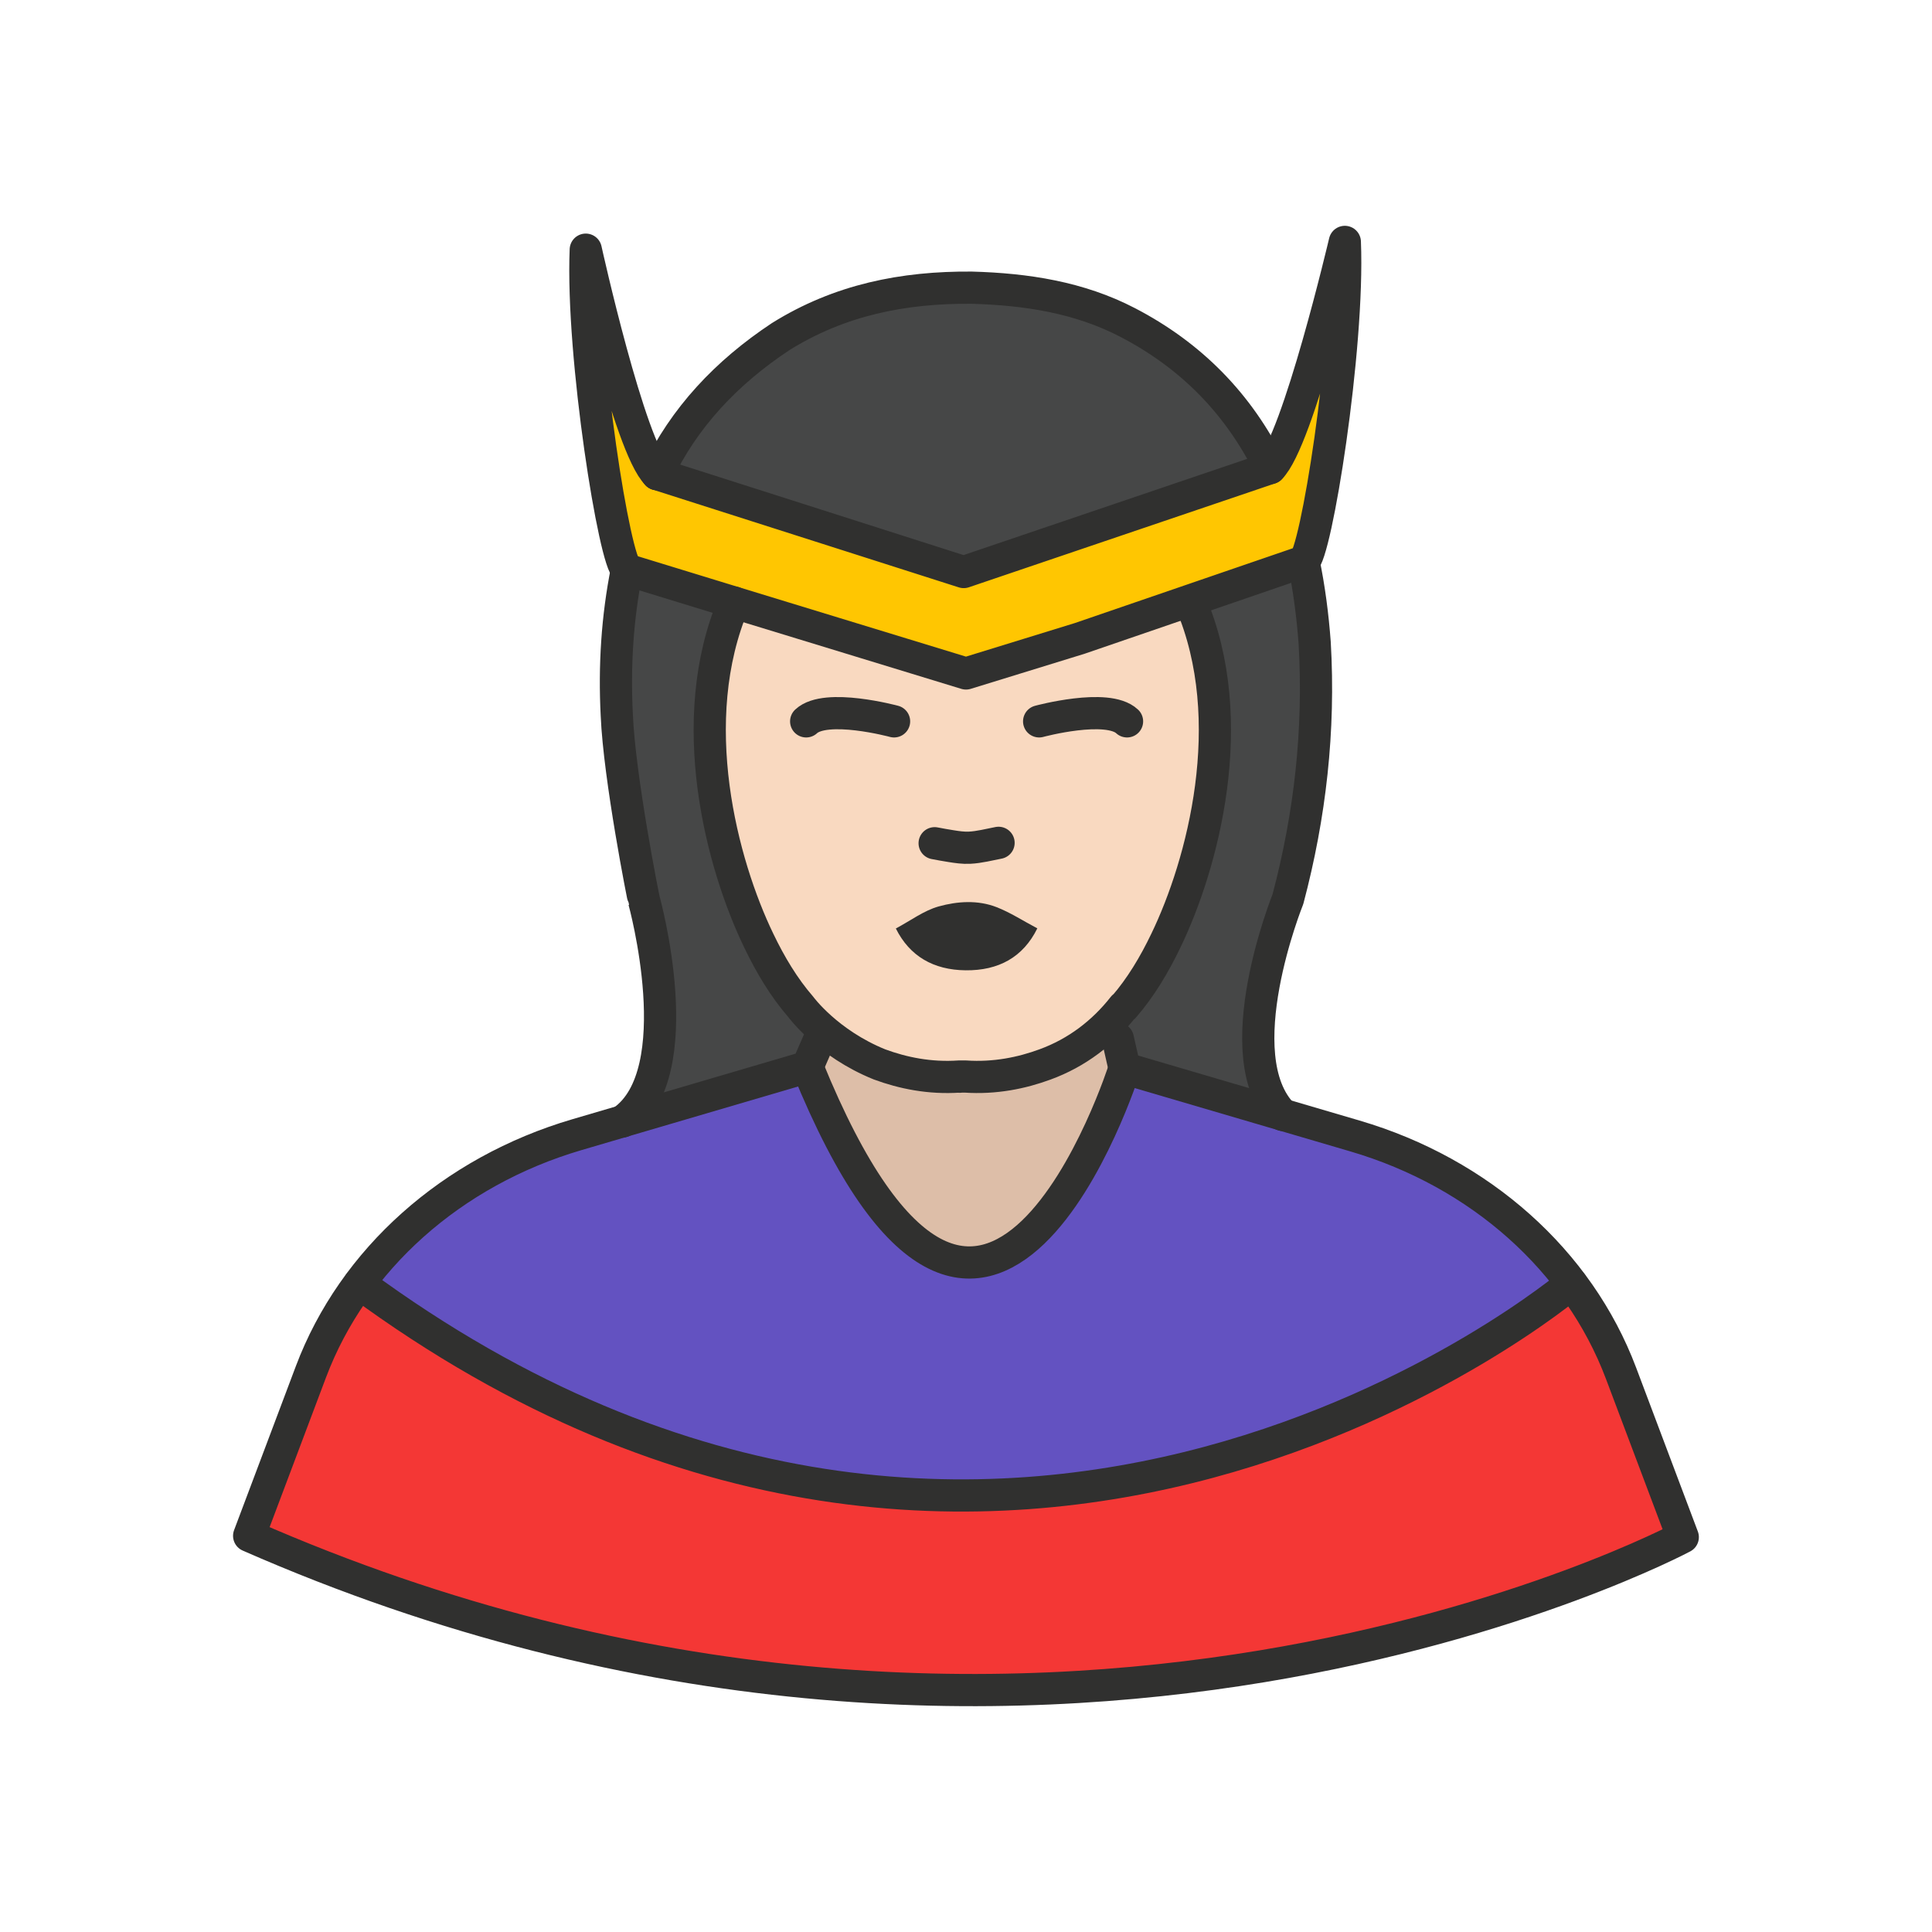 <?xml version="1.0" ?><svg style="enable-background:new 0 0 48 48;" version="1.1" viewBox="0 0 48 48" xml:space="preserve" xmlns="http://www.w3.org/2000/svg" xmlns:xlink="http://www.w3.org/1999/xlink"><g id="Icons"><g><path d="M15.65,27.701c0,0,1.158-1.035,0.678-3.575s-2.312-8.862,0.419-13.11    s5.914-3.753,8.824-3.753s6.766,3.321,6.988,7.706c0.223,4.386-0.048,6.143-0.58,7.692    c-0.533,1.549-1.069,3.548-0.372,5.04C32.304,29.193,15.65,27.701,15.65,27.701z" style="fill:#464747;"/><path d="M27.772,25.807l0.167,0.735l5.727,1.682    c3.105,0.912,5.553,3.095,6.607,5.891l1.535,4.075c0,0-16.024,8.571-35.618-0.033l1.535-4.075    c1.053-2.796,3.502-4.978,6.607-5.891l5.727-1.682l0.291-0.67" style="fill:#6352C1;"/><path d="M20.363,25.516c0.013,0.01-0.302,0.993-0.302,0.993    s1.342,4.379,3.66,4.815c2.318,0.436,4.218-4.782,4.218-4.782l-0.355-1.154L20.363,25.516z" style="fill:#DDBEA8;"/><path d="M8.933,31.888c0,0,13.265,11.996,29.758,0c0,0,1.357,1.629,2.237,3.965    c0.88,2.336,0.88,2.336,0.88,2.336s-12.598,5.766-23.885,3.35S6.278,37.928,6.278,37.928    L8.933,31.888z" style="fill:#F43735;"/><path d="M18.236,14.969c-1.256,2.938-0.301,6.504,0.615,8.4    c0.289,0.603,0.628,1.168,1.042,1.645h0.013c0.502,0.64,1.155,1.143,1.946,1.431    c0.578,0.213,1.243,0.352,1.984,0.301c0,0,0.013,0.013,0.013,0h0.132    c0.741,0.05,1.406-0.088,1.984-0.301c0.791-0.289,1.444-0.791,1.946-1.431h0.013    c0.414-0.477,0.753-1.042,1.042-1.645c0.917-1.896,1.871-5.462,0.615-8.4" style="fill:#F9D9C0;"/><path d="M15.578,14.145c-0.298-0.125-1.134-5.288-1.025-7.942    c0,0,1.084,4.906,1.775,5.577l7.615,2.432l7.615-2.583c0.691-0.671,1.854-5.619,1.854-5.619    c0.109,2.654-0.727,7.817-1.025,7.942l-5.562,1.909l-2.825,0.871l-5.764-1.762l-2.662-0.816" style="fill:#FFC601;"/><path d="    M27.772,25.807l0.167,0.735l5.727,1.682c3.105,0.912,5.553,3.095,6.607,5.891l1.535,4.075    c0,0-16.024,8.571-35.618-0.033l1.535-4.075c1.053-2.796,3.502-4.978,6.607-5.891l5.727-1.682    l0.291-0.67" style="fill:none;stroke:#30302F;stroke-width:0.8;stroke-linecap:round;stroke-linejoin:round;stroke-miterlimit:10;"/><path d="    M16.328,11.78c0.665-1.406,1.72-2.524,3.064-3.415c1.469-0.917,3.051-1.23,4.746-1.218    c1.356,0.038,2.674,0.238,3.88,0.866c1.569,0.816,2.75,2.009,3.541,3.616" style="fill:none;stroke:#30302F;stroke-width:0.8;stroke-linecap:round;stroke-linejoin:round;stroke-miterlimit:10;"/><path d="    M32.387,13.952c0.138,0.665,0.226,1.344,0.276,2.022c0.126,2.172-0.113,4.282-0.665,6.366    c0,0-1.57,3.892-0.126,5.361" style="fill:none;stroke:#30302F;stroke-width:0.8;stroke-linecap:round;stroke-linejoin:round;stroke-miterlimit:10;"/><path d="    M15.575,14.14c0,0,0,0,0,0.013c-0.239,1.193-0.314,2.398-0.251,3.616    c0.063,1.544,0.665,4.583,0.678,4.608c0,0,1.18,4.269-0.527,5.474l-0.013,0.013" style="fill:none;stroke:#30302F;stroke-width:0.8;stroke-linecap:round;stroke-linejoin:round;stroke-miterlimit:10;"/><path d="    M16.328,11.78l7.615,2.432l7.615-2.583c0.691-0.671,1.854-5.619,1.854-5.619    c0.109,2.654-0.727,7.817-1.025,7.942l-5.562,1.909l-2.825,0.871l-5.764-1.762l-2.662-0.816" style="fill:none;stroke:#30302F;stroke-width:0.8;stroke-linecap:round;stroke-linejoin:round;stroke-miterlimit:10;"/><path d="    M15.578,14.145c-0.298-0.125-1.134-5.288-1.025-7.942c0,0,1.084,4.906,1.775,5.577" style="fill:none;stroke:#30302F;stroke-width:0.8;stroke-linecap:round;stroke-linejoin:round;stroke-miterlimit:10;"/><path d="    M18.236,14.969c-1.256,2.938-0.301,6.504,0.615,8.4c0.289,0.603,0.628,1.168,1.042,1.645    c0,0,0.663,0.908,1.959,1.431c0.578,0.213,1.243,0.352,1.984,0.301c0,0,0.013,0.013,0.013,0h0.132    c0.741,0.05,1.406-0.088,1.984-0.301c0.791-0.289,1.444-0.791,1.946-1.431h0.013    c0.414-0.477,0.753-1.042,1.042-1.645c0.917-1.896,1.871-5.462,0.615-8.4" style="fill:none;stroke:#30302F;stroke-width:0.8;stroke-linecap:round;stroke-linejoin:round;stroke-miterlimit:10;"/><path d="    M39.041,31.888c0,0-14.007,11.85-30.108,0" style="fill:none;stroke:#30302F;stroke-width:0.8;stroke-linecap:round;stroke-linejoin:round;stroke-miterlimit:10;"/><path d="    M27.939,26.542c0,0-3.441,10.876-7.878-0.032" style="fill:none;stroke:#30302F;stroke-width:0.8;stroke-linecap:round;stroke-linejoin:round;stroke-miterlimit:10;"/><path d="M25.772,23.065c-0.355,0.72-0.966,1.051-1.782,1.042    c-0.799-0.009-1.389-0.35-1.733-1.039c0.372-0.198,0.698-0.446,1.065-0.548    c0.465-0.129,0.972-0.164,1.44,0.019C25.101,22.671,25.411,22.874,25.772,23.065z" style="fill:#30302F;"/><path d="    M23.221,20.95c0.134,0.026,0.268,0.05,0.402,0.071c0.154,0.025,0.311,0.048,0.467,0.04    c0.242-0.012,0.482-0.076,0.719-0.121" style="fill:none;stroke:#30302F;stroke-width:0.8;stroke-linecap:round;stroke-linejoin:round;stroke-miterlimit:10;"/><path d="    M25.817,17.922c0,0,1.695-0.459,2.184,0" style="fill:none;stroke:#30302F;stroke-width:0.8;stroke-linecap:round;stroke-linejoin:round;stroke-miterlimit:10;"/><path d="    M22.213,17.922c0,0-1.695-0.459-2.184,0" style="fill:none;stroke:#30302F;stroke-width:0.8;stroke-linecap:round;stroke-linejoin:round;stroke-miterlimit:10;"/></g></g></svg>
